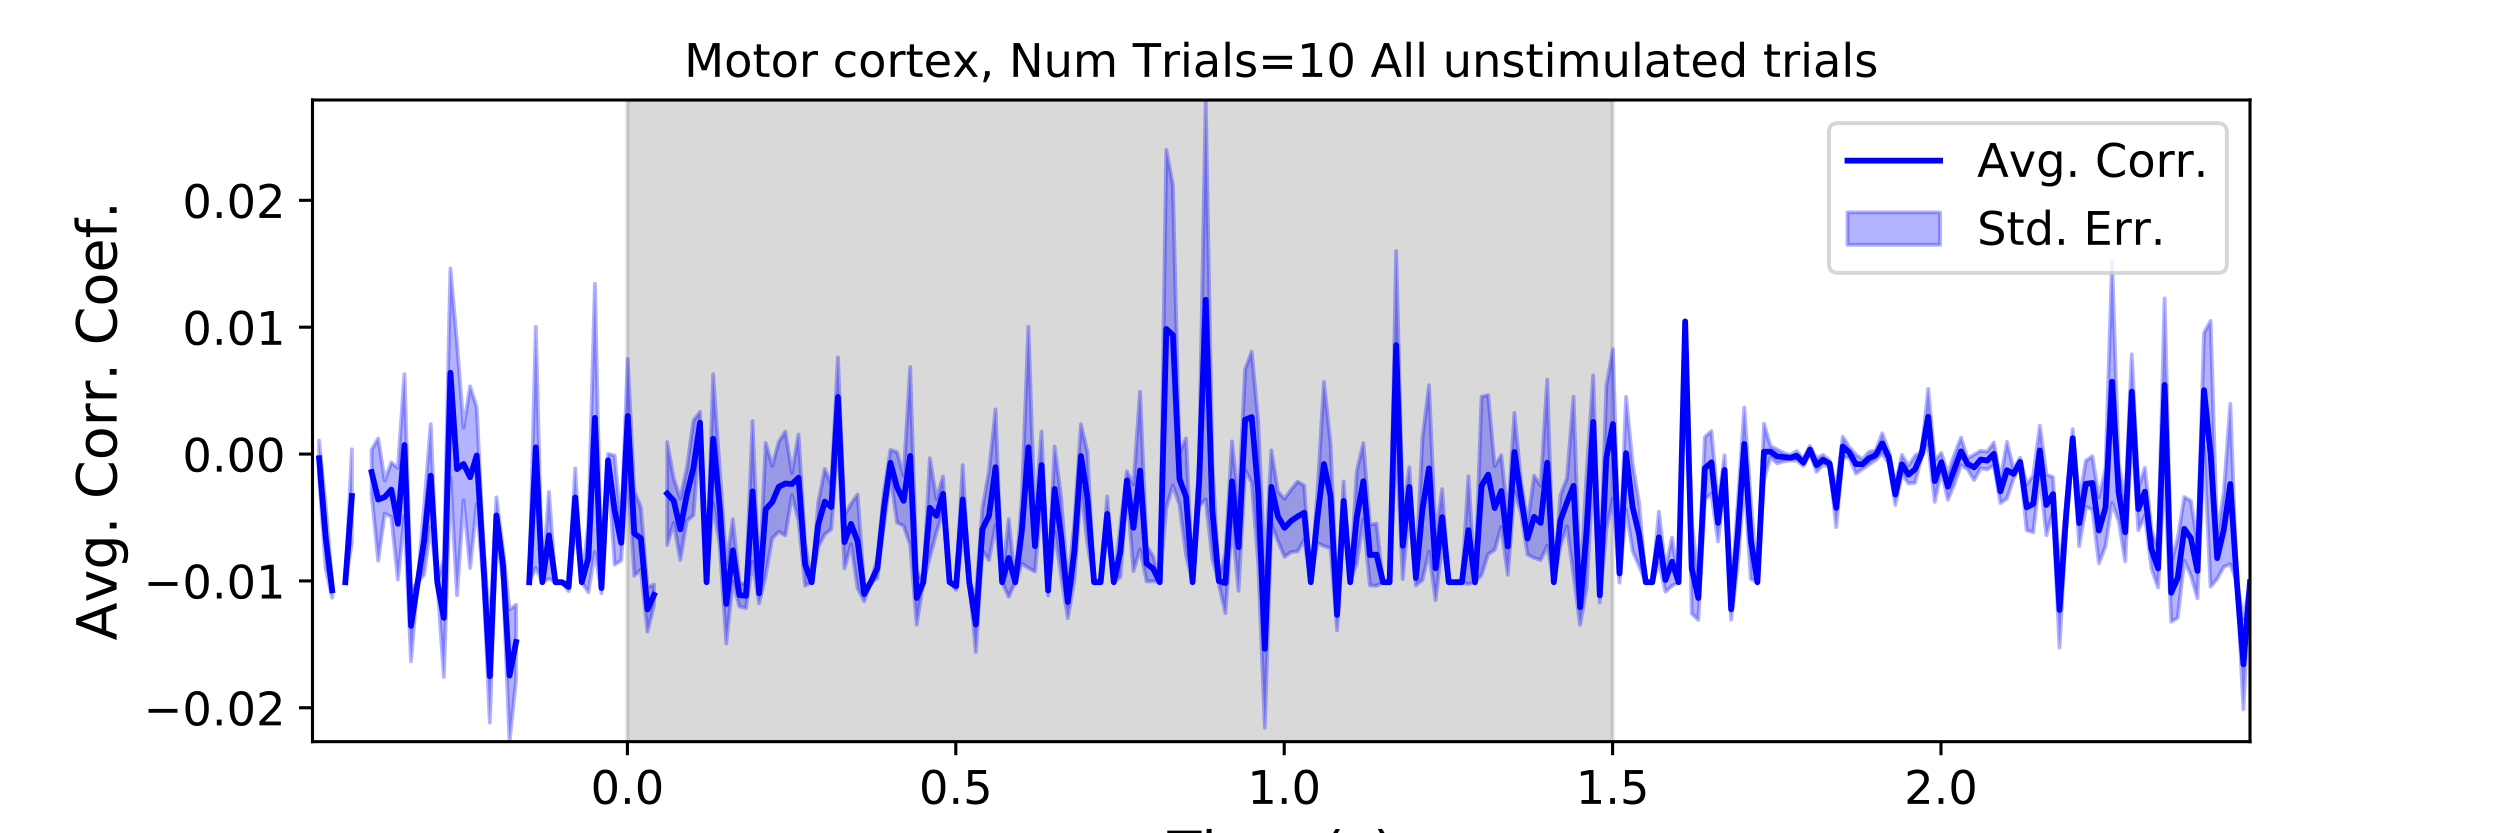 <?xml version="1.0" encoding="utf-8" standalone="no"?>
<!DOCTYPE svg PUBLIC "-//W3C//DTD SVG 1.1//EN"
  "http://www.w3.org/Graphics/SVG/1.1/DTD/svg11.dtd">
<!-- Created with matplotlib (https://matplotlib.org/) -->
<svg height="216pt" version="1.1" viewBox="0 0 648 216" width="648pt" xmlns="http://www.w3.org/2000/svg" xmlns:xlink="http://www.w3.org/1999/xlink">
 <defs>
  <style type="text/css">
*{stroke-linecap:butt;stroke-linejoin:round;}
  </style>
 </defs>
 <g id="figure_1">
  <g id="patch_1">
   <path d="M 0 216 
L 648 216 
L 648 0 
L 0 0 
z
" style="fill:#ffffff;"/>
  </g>
  <g id="axes_1">
   <g id="patch_2">
    <path d="M 81 192.24 
L 583.2 192.24 
L 583.2 25.92 
L 81 25.92 
z
" style="fill:#ffffff;"/>
   </g>
   <g id="PolyCollection_1">
    <defs>
     <path d="M 162.629 -23.76 
L 162.629 -190.08 
L 417.985 -190.08 
L 417.985 -23.76 
L 417.985 -23.76 
L 162.629 -23.76 
z
" id="m48bebcedbd" style="stroke:#808080;stroke-opacity:0.3;"/>
    </defs>
    <g clip-path="url(#pefe9c2c2a1)">
     <use style="fill:#808080;fill-opacity:0.3;stroke:#808080;stroke-opacity:0.3;" x="0" xlink:href="#m48bebcedbd" y="216"/>
    </g>
   </g>
   <g id="PolyCollection_2">
    <path clip-path="url(#pefe9c2c2a1)" d="M 82.702 114.191 
L 82.702 123.366 
L 84.405 147.416 
L 86.107 154.935 
L 86.107 151.039 
L 86.107 151.039 
L 84.405 131.044 
L 82.702 114.191 
z
" style="fill:#0000ff;fill-opacity:0.3;stroke:#0000ff;stroke-opacity:0.3;"/>
    <path clip-path="url(#pefe9c2c2a1)" d="M 89.512 150.904 
L 89.512 150.904 
L 91.214 140.657 
L 91.214 116.452 
L 91.214 116.452 
L 89.512 150.904 
z
" style="fill:#0000ff;fill-opacity:0.3;stroke:#0000ff;stroke-opacity:0.3;"/>
    <path clip-path="url(#pefe9c2c2a1)" d="M 96.321 116.567 
L 96.321 128.155 
L 98.024 145.327 
L 99.726 133.127 
L 101.428 133.981 
L 103.131 150.217 
L 104.833 133.771 
L 106.536 171.426 
L 108.238 150.904 
L 109.94 148.917 
L 111.643 136.663 
L 113.345 150.904 
L 115.047 175.469 
L 116.75 123.687 
L 118.452 154.284 
L 120.155 129.729 
L 121.857 147.259 
L 123.559 130.574 
L 125.262 150.607 
L 126.964 187.313 
L 128.666 138.323 
L 130.369 150.511 
L 132.071 192.24 
L 133.774 176.075 
L 133.774 156.747 
L 133.774 156.747 
L 132.071 157.996 
L 130.369 142.26 
L 128.666 128.9 
L 126.964 163.225 
L 125.262 140.221 
L 123.559 105.564 
L 121.857 100.127 
L 120.155 110.817 
L 118.452 88.903 
L 116.75 69.557 
L 115.047 144.84 
L 113.345 150.904 
L 111.643 109.933 
L 109.94 131.229 
L 108.238 150.904 
L 106.536 152.977 
L 104.833 96.945 
L 103.131 121.293 
L 101.428 119.837 
L 99.726 124.53 
L 98.024 113.627 
L 96.321 116.567 
z
" style="fill:#0000ff;fill-opacity:0.3;stroke:#0000ff;stroke-opacity:0.3;"/>
    <path clip-path="url(#pefe9c2c2a1)" d="M 137.178 150.904 
L 137.178 150.904 
L 138.881 147.213 
L 140.583 150.904 
L 142.285 150.003 
L 143.988 150.904 
L 145.69 150.904 
L 147.393 153.23 
L 149.095 136.508 
L 150.797 150.904 
L 152.5 153.506 
L 154.202 143.09 
L 155.904 153.777 
L 157.607 121.028 
L 159.309 146.354 
L 161.012 145.249 
L 162.714 122.618 
L 164.416 149.214 
L 166.119 147.661 
L 167.821 163.72 
L 169.523 156.895 
L 169.523 151.51 
L 169.523 151.51 
L 167.821 152.199 
L 166.119 131.423 
L 164.416 127.354 
L 162.714 93.033 
L 161.012 136.184 
L 159.309 118.061 
L 157.607 117.637 
L 155.904 151.035 
L 154.202 73.553 
L 152.5 135.926 
L 150.797 150.904 
L 149.095 121.382 
L 147.393 151.01 
L 145.69 150.904 
L 143.988 150.904 
L 142.285 127.507 
L 140.583 150.904 
L 138.881 84.671 
L 137.178 150.904 
z
" style="fill:#0000ff;fill-opacity:0.3;stroke:#0000ff;stroke-opacity:0.3;"/>
    <path clip-path="url(#pefe9c2c2a1)" d="M 172.928 114.583 
L 172.928 141.274 
L 174.631 135.557 
L 176.333 145.136 
L 178.035 135.036 
L 179.738 133.533 
L 181.44 112.375 
L 183.142 150.904 
L 184.845 130.449 
L 186.547 141.424 
L 188.249 166.819 
L 189.952 150.67 
L 191.654 157.217 
L 193.357 157.652 
L 195.059 145.644 
L 196.761 156.356 
L 198.464 149.244 
L 200.166 139.52 
L 201.868 137.843 
L 203.571 138.782 
L 205.273 128.339 
L 206.976 135.025 
L 208.678 151.832 
L 210.38 150.904 
L 212.083 141.704 
L 213.785 138.508 
L 215.487 137.135 
L 217.19 113.2 
L 218.892 147.353 
L 220.595 141.035 
L 222.297 152.506 
L 223.999 155.878 
L 225.702 150.904 
L 227.404 149.896 
L 229.106 136.24 
L 230.809 123.307 
L 232.511 135.442 
L 234.214 136.292 
L 235.916 141.222 
L 237.618 161.908 
L 239.321 150.904 
L 241.023 144.457 
L 242.725 138.051 
L 244.428 132.473 
L 246.13 150.904 
L 247.833 152.888 
L 249.535 138.346 
L 251.237 150.904 
L 252.94 169.01 
L 254.642 142.68 
L 256.344 145.184 
L 258.047 136.1 
L 259.749 150.904 
L 261.452 154.695 
L 263.154 150.904 
L 264.856 146.079 
L 266.559 147.213 
L 268.261 148.168 
L 269.963 129.267 
L 271.666 154.394 
L 273.368 137.746 
L 275.071 149.42 
L 276.773 160.225 
L 278.475 150.313 
L 280.178 126.415 
L 281.88 141.137 
L 283.582 150.904 
L 285.285 150.904 
L 286.987 137.691 
L 288.689 150.904 
L 290.392 149.588 
L 292.094 126.957 
L 293.797 148.042 
L 295.499 142.375 
L 297.201 150.714 
L 298.904 150.645 
L 300.606 150.904 
L 302.308 131.679 
L 304.011 125.76 
L 305.713 130.882 
L 307.416 143.793 
L 309.118 150.904 
L 310.82 131.101 
L 312.523 129.46 
L 314.225 144.768 
L 315.927 151.415 
L 317.63 158.962 
L 319.332 135.179 
L 321.035 153.16 
L 322.737 121.817 
L 324.439 125.08 
L 326.142 146.201 
L 327.844 188.62 
L 329.546 135.669 
L 331.249 140.292 
L 332.951 144.33 
L 334.654 143.094 
L 336.356 142.901 
L 338.058 139.908 
L 339.761 150.904 
L 341.463 140.709 
L 343.165 141.539 
L 344.868 142.065 
L 346.57 163.366 
L 348.273 134.902 
L 349.975 150.904 
L 351.677 145.967 
L 353.38 134.65 
L 355.082 151.705 
L 356.784 151.841 
L 358.487 150.904 
L 360.189 150.904 
L 361.892 113.826 
L 363.594 150.081 
L 365.296 131.377 
L 366.999 151.749 
L 368.701 150.348 
L 370.403 142.956 
L 372.106 155.54 
L 373.808 141.341 
L 375.511 150.904 
L 377.213 150.904 
L 378.915 150.904 
L 380.618 151.429 
L 382.32 150.904 
L 384.022 149.052 
L 385.725 143.645 
L 387.427 142.521 
L 389.129 136.566 
L 390.832 149.019 
L 392.534 127.332 
L 394.237 132.952 
L 395.939 143.733 
L 397.641 144.619 
L 399.344 145.155 
L 401.046 141.467 
L 402.748 150.904 
L 404.451 141.448 
L 406.153 136.477 
L 407.856 149.052 
L 409.558 161.975 
L 411.26 152.546 
L 412.963 121.411 
L 414.665 156.143 
L 416.367 137.281 
L 418.07 129.262 
L 419.772 151.024 
L 421.475 132.073 
L 423.177 142.816 
L 424.879 146.772 
L 426.582 150.904 
L 428.284 150.904 
L 429.986 145.958 
L 431.689 153.372 
L 433.391 151.866 
L 435.094 150.904 
L 436.796 83.308 
L 438.498 159.061 
L 440.201 160.704 
L 441.903 129.433 
L 443.605 127.974 
L 445.308 140.338 
L 447.01 125.57 
L 448.713 160.627 
L 450.415 146.853 
L 452.117 124.538 
L 453.82 150.095 
L 455.522 150.904 
L 457.224 124.332 
L 458.927 118.514 
L 460.629 120.094 
L 462.332 119.599 
L 464.034 119.345 
L 465.736 119.412 
L 467.439 120.797 
L 469.141 117.52 
L 470.843 122.304 
L 472.546 120.488 
L 474.248 121.001 
L 475.951 136.621 
L 477.653 118.313 
L 479.355 118.767 
L 481.058 122.748 
L 482.76 121.611 
L 484.462 120.426 
L 486.165 119.234 
L 487.867 117.556 
L 489.569 120.118 
L 491.272 130.862 
L 492.974 122.849 
L 494.677 125.313 
L 496.379 125.15 
L 498.081 118.398 
L 499.784 115.245 
L 501.486 130.084 
L 503.188 122.197 
L 504.891 129.558 
L 506.593 125.461 
L 508.296 120.533 
L 509.998 121.698 
L 511.7 124.455 
L 513.403 121.411 
L 515.105 121.683 
L 516.807 120.573 
L 518.51 130.402 
L 520.212 129.238 
L 521.915 124.051 
L 523.617 120.81 
L 525.319 137.466 
L 527.022 137.961 
L 528.724 123.182 
L 530.426 138.748 
L 532.129 132.531 
L 533.831 167.828 
L 535.534 136.779 
L 537.236 115.933 
L 538.938 141.586 
L 540.641 131.376 
L 542.343 132.102 
L 544.045 146.018 
L 545.748 141.577 
L 547.45 130.352 
L 549.153 135.038 
L 550.855 145.507 
L 552.557 111.172 
L 554.26 137.417 
L 555.962 133.648 
L 557.664 147.382 
L 559.367 152.272 
L 561.069 122.197 
L 562.772 161.158 
L 564.474 160.13 
L 566.176 145.325 
L 567.879 149.169 
L 569.581 155.048 
L 571.283 115.973 
L 572.986 152.081 
L 574.688 150.067 
L 576.391 146.934 
L 578.093 146.234 
L 579.795 150.904 
L 581.498 183.84 
L 583.2 150.904 
L 583.2 150.904 
L 583.2 150.904 
L 581.498 160.51 
L 579.795 150.904 
L 578.093 104.672 
L 576.391 127.761 
L 574.688 139.244 
L 572.986 83.184 
L 571.283 86.314 
L 569.581 140.883 
L 567.879 129.827 
L 566.176 128.825 
L 564.474 139.382 
L 562.772 146.116 
L 561.069 77.327 
L 559.367 142.396 
L 557.664 137.366 
L 555.962 121.263 
L 554.26 126.482 
L 552.557 91.843 
L 550.855 130.414 
L 549.153 120.044 
L 547.45 67.511 
L 545.748 121.502 
L 544.045 128.954 
L 542.343 118.268 
L 540.641 119.463 
L 538.938 129.644 
L 537.236 111.243 
L 535.534 130.529 
L 533.831 148.374 
L 532.129 123.649 
L 530.426 122.991 
L 528.724 110.32 
L 527.022 123.249 
L 525.319 125.524 
L 523.617 118.653 
L 521.915 121.599 
L 520.212 114.54 
L 518.51 124.297 
L 516.807 114.689 
L 515.105 117.048 
L 513.403 116.828 
L 511.7 117.82 
L 509.998 118.816 
L 508.296 113.426 
L 506.593 117.798 
L 504.891 122.712 
L 503.188 117.394 
L 501.486 119.297 
L 499.784 100.791 
L 498.081 116.99 
L 496.379 118.103 
L 494.677 120.776 
L 492.974 117.896 
L 491.272 125.493 
L 489.569 116.825 
L 487.867 112.308 
L 486.165 116.709 
L 484.462 117.109 
L 482.76 119.013 
L 481.058 117.825 
L 479.355 115.894 
L 477.653 113.161 
L 475.951 126.647 
L 474.248 119.348 
L 472.546 117.91 
L 470.843 118.814 
L 469.141 115.57 
L 467.439 119.034 
L 465.736 116.92 
L 464.034 117.946 
L 462.332 117.414 
L 460.629 116.498 
L 458.927 115.616 
L 457.224 109.829 
L 455.522 150.904 
L 453.82 129.898 
L 452.117 105.625 
L 450.415 130.467 
L 448.713 155.214 
L 447.01 118.017 
L 445.308 130.701 
L 443.605 111.714 
L 441.903 113.276 
L 440.201 149.292 
L 438.498 135.5 
L 436.796 83.308 
L 435.094 150.904 
L 433.391 139.347 
L 431.689 147.27 
L 429.986 132.612 
L 428.284 150.904 
L 426.582 150.904 
L 424.879 130.52 
L 423.177 120.15 
L 421.475 102.864 
L 419.772 146.241 
L 418.07 90.534 
L 416.367 100.062 
L 414.665 152.457 
L 412.963 97.284 
L 411.26 122.594 
L 409.558 152.804 
L 407.856 102.811 
L 406.153 123.963 
L 404.451 128.371 
L 402.748 150.904 
L 401.046 98.388 
L 399.344 125.875 
L 397.641 123.305 
L 395.939 135.449 
L 394.237 124.776 
L 392.534 106.993 
L 390.832 134.202 
L 389.129 117.974 
L 387.427 120.823 
L 385.725 102.403 
L 384.022 102.811 
L 382.32 150.904 
L 380.618 123.398 
L 378.915 150.904 
L 377.213 150.904 
L 375.511 150.904 
L 373.808 126.769 
L 372.106 139.03 
L 370.403 99.85 
L 368.701 113.595 
L 366.999 147.871 
L 365.296 121.097 
L 363.594 132.836 
L 361.892 65.061 
L 360.189 150.904 
L 358.487 150.904 
L 356.784 135.681 
L 355.082 136.014 
L 353.38 114.829 
L 351.677 122.129 
L 349.975 150.904 
L 348.273 124.802 
L 346.57 155.371 
L 344.868 114.964 
L 343.165 99.021 
L 341.463 127.853 
L 339.761 150.904 
L 338.058 125.87 
L 336.356 124.832 
L 334.654 126.922 
L 332.951 129.294 
L 331.249 127.407 
L 329.546 116.737 
L 327.844 147.726 
L 326.142 109.259 
L 324.439 91.131 
L 322.737 95.769 
L 321.035 130.5 
L 319.332 114.379 
L 317.63 143.312 
L 315.927 149.786 
L 314.225 119.598 
L 312.523 25.92 
L 310.82 118.501 
L 309.118 150.904 
L 307.416 113.651 
L 305.713 117.422 
L 304.011 47.937 
L 302.308 38.848 
L 300.606 150.904 
L 298.904 144.164 
L 297.201 141.447 
L 295.499 101.55 
L 293.797 125.535 
L 292.094 122.144 
L 290.392 136.341 
L 288.689 150.904 
L 286.987 128.722 
L 285.285 150.904 
L 283.582 150.904 
L 281.88 117.23 
L 280.178 109.966 
L 278.475 135.621 
L 276.773 151.846 
L 275.071 129.124 
L 273.368 115.713 
L 271.666 151.701 
L 269.963 111.848 
L 268.261 134.958 
L 266.559 84.671 
L 264.856 129.275 
L 263.154 150.904 
L 261.452 134.555 
L 259.749 150.904 
L 258.047 106.115 
L 256.344 122.136 
L 254.642 131.657 
L 252.94 154.703 
L 251.237 150.904 
L 249.535 120.554 
L 247.833 150.981 
L 246.13 150.904 
L 244.428 123.525 
L 242.725 129.374 
L 241.023 118.764 
L 239.321 150.904 
L 237.618 148.077 
L 235.916 95.147 
L 234.214 123.336 
L 232.511 117.188 
L 230.809 116.595 
L 229.106 127.481 
L 227.404 144.717 
L 225.702 150.904 
L 223.999 152.055 
L 222.297 128.174 
L 220.595 130.547 
L 218.892 133.645 
L 217.19 92.618 
L 215.487 125.743 
L 213.785 121.537 
L 212.083 130.251 
L 210.38 150.904 
L 208.678 140.798 
L 206.976 112.614 
L 205.273 122.564 
L 203.571 111.853 
L 201.868 114.491 
L 200.166 120.729 
L 198.464 114.804 
L 196.761 151.208 
L 195.059 109.113 
L 193.357 151.212 
L 191.654 151.256 
L 189.952 134.615 
L 188.249 146.257 
L 186.547 121.395 
L 184.845 96.998 
L 183.142 150.904 
L 181.44 106.731 
L 179.738 109.004 
L 178.035 121.321 
L 176.333 129.214 
L 174.631 124.012 
L 172.928 114.583 
z
" style="fill:#0000ff;fill-opacity:0.3;stroke:#0000ff;stroke-opacity:0.3;"/>
   </g>
   <g id="matplotlib.axis_1">
    <g id="xtick_1">
     <g id="line2d_1">
      <defs>
       <path d="M 0 0 
L 0 3.5 
" id="m36b9305eda" style="stroke:#000000;stroke-width:0.8;"/>
      </defs>
      <g>
       <use style="stroke:#000000;stroke-width:0.8;" x="162.629" xlink:href="#m36b9305eda" y="192.24"/>
      </g>
     </g>
     <g id="text_1">
      <!-- 0.0 -->
      <defs>
       <path d="M 31.781 66.406 
Q 24.172 66.406 20.328 58.906 
Q 16.5 51.422 16.5 36.375 
Q 16.5 21.391 20.328 13.891 
Q 24.172 6.391 31.781 6.391 
Q 39.453 6.391 43.281 13.891 
Q 47.125 21.391 47.125 36.375 
Q 47.125 51.422 43.281 58.906 
Q 39.453 66.406 31.781 66.406 
z
M 31.781 74.219 
Q 44.047 74.219 50.516 64.516 
Q 56.984 54.828 56.984 36.375 
Q 56.984 17.969 50.516 8.266 
Q 44.047 -1.422 31.781 -1.422 
Q 19.531 -1.422 13.062 8.266 
Q 6.594 17.969 6.594 36.375 
Q 6.594 54.828 13.062 64.516 
Q 19.531 74.219 31.781 74.219 
z
" id="DejaVuSans-48"/>
       <path d="M 10.688 12.406 
L 21 12.406 
L 21 0 
L 10.688 0 
z
" id="DejaVuSans-46"/>
      </defs>
      <g transform="translate(153.087 208.358)scale(0.12 -0.12)">
       <use xlink:href="#DejaVuSans-48"/>
       <use x="63.623" xlink:href="#DejaVuSans-46"/>
       <use x="95.41" xlink:href="#DejaVuSans-48"/>
      </g>
     </g>
    </g>
    <g id="xtick_2">
     <g id="line2d_2">
      <g>
       <use style="stroke:#000000;stroke-width:0.8;" x="247.747" xlink:href="#m36b9305eda" y="192.24"/>
      </g>
     </g>
     <g id="text_2">
      <!-- 0.5 -->
      <defs>
       <path d="M 10.797 72.906 
L 49.516 72.906 
L 49.516 64.594 
L 19.828 64.594 
L 19.828 46.734 
Q 21.969 47.469 24.109 47.828 
Q 26.266 48.188 28.422 48.188 
Q 40.625 48.188 47.75 41.5 
Q 54.891 34.812 54.891 23.391 
Q 54.891 11.625 47.562 5.094 
Q 40.234 -1.422 26.906 -1.422 
Q 22.312 -1.422 17.547 -0.641 
Q 12.797 0.141 7.719 1.703 
L 7.719 11.625 
Q 12.109 9.234 16.797 8.062 
Q 21.484 6.891 26.703 6.891 
Q 35.156 6.891 40.078 11.328 
Q 45.016 15.766 45.016 23.391 
Q 45.016 31 40.078 35.438 
Q 35.156 39.891 26.703 39.891 
Q 22.75 39.891 18.812 39.016 
Q 14.891 38.141 10.797 36.281 
z
" id="DejaVuSans-53"/>
      </defs>
      <g transform="translate(238.206 208.358)scale(0.12 -0.12)">
       <use xlink:href="#DejaVuSans-48"/>
       <use x="63.623" xlink:href="#DejaVuSans-46"/>
       <use x="95.41" xlink:href="#DejaVuSans-53"/>
      </g>
     </g>
    </g>
    <g id="xtick_3">
     <g id="line2d_3">
      <g>
       <use style="stroke:#000000;stroke-width:0.8;" x="332.866" xlink:href="#m36b9305eda" y="192.24"/>
      </g>
     </g>
     <g id="text_3">
      <!-- 1.0 -->
      <defs>
       <path d="M 12.406 8.297 
L 28.516 8.297 
L 28.516 63.922 
L 10.984 60.406 
L 10.984 69.391 
L 28.422 72.906 
L 38.281 72.906 
L 38.281 8.297 
L 54.391 8.297 
L 54.391 0 
L 12.406 0 
z
" id="DejaVuSans-49"/>
      </defs>
      <g transform="translate(323.324 208.358)scale(0.12 -0.12)">
       <use xlink:href="#DejaVuSans-49"/>
       <use x="63.623" xlink:href="#DejaVuSans-46"/>
       <use x="95.41" xlink:href="#DejaVuSans-48"/>
      </g>
     </g>
    </g>
    <g id="xtick_4">
     <g id="line2d_4">
      <g>
       <use style="stroke:#000000;stroke-width:0.8;" x="417.985" xlink:href="#m36b9305eda" y="192.24"/>
      </g>
     </g>
     <g id="text_4">
      <!-- 1.5 -->
      <g transform="translate(408.443 208.358)scale(0.12 -0.12)">
       <use xlink:href="#DejaVuSans-49"/>
       <use x="63.623" xlink:href="#DejaVuSans-46"/>
       <use x="95.41" xlink:href="#DejaVuSans-53"/>
      </g>
     </g>
    </g>
    <g id="xtick_5">
     <g id="line2d_5">
      <g>
       <use style="stroke:#000000;stroke-width:0.8;" x="503.103" xlink:href="#m36b9305eda" y="192.24"/>
      </g>
     </g>
     <g id="text_5">
      <!-- 2.0 -->
      <defs>
       <path d="M 19.188 8.297 
L 53.609 8.297 
L 53.609 0 
L 7.328 0 
L 7.328 8.297 
Q 12.938 14.109 22.625 23.891 
Q 32.328 33.688 34.812 36.531 
Q 39.547 41.844 41.422 45.531 
Q 43.312 49.219 43.312 52.781 
Q 43.312 58.594 39.234 62.25 
Q 35.156 65.922 28.609 65.922 
Q 23.969 65.922 18.812 64.312 
Q 13.672 62.703 7.812 59.422 
L 7.812 69.391 
Q 13.766 71.781 18.938 73 
Q 24.125 74.219 28.422 74.219 
Q 39.75 74.219 46.484 68.547 
Q 53.219 62.891 53.219 53.422 
Q 53.219 48.922 51.531 44.891 
Q 49.859 40.875 45.406 35.406 
Q 44.188 33.984 37.641 27.219 
Q 31.109 20.453 19.188 8.297 
z
" id="DejaVuSans-50"/>
      </defs>
      <g transform="translate(493.561 208.358)scale(0.12 -0.12)">
       <use xlink:href="#DejaVuSans-50"/>
       <use x="63.623" xlink:href="#DejaVuSans-46"/>
       <use x="95.41" xlink:href="#DejaVuSans-48"/>
      </g>
     </g>
    </g>
    <g id="text_6">
     <!-- Time (s) -->
     <defs>
      <path d="M -0.297 72.906 
L 61.375 72.906 
L 61.375 64.594 
L 35.5 64.594 
L 35.5 0 
L 25.594 0 
L 25.594 64.594 
L -0.297 64.594 
z
" id="DejaVuSans-84"/>
      <path d="M 9.422 54.688 
L 18.406 54.688 
L 18.406 0 
L 9.422 0 
z
M 9.422 75.984 
L 18.406 75.984 
L 18.406 64.594 
L 9.422 64.594 
z
" id="DejaVuSans-105"/>
      <path d="M 52 44.188 
Q 55.375 50.25 60.062 53.125 
Q 64.75 56 71.094 56 
Q 79.641 56 84.281 50.016 
Q 88.922 44.047 88.922 33.016 
L 88.922 0 
L 79.891 0 
L 79.891 32.719 
Q 79.891 40.578 77.094 44.375 
Q 74.312 48.188 68.609 48.188 
Q 61.625 48.188 57.562 43.547 
Q 53.516 38.922 53.516 30.906 
L 53.516 0 
L 44.484 0 
L 44.484 32.719 
Q 44.484 40.625 41.703 44.406 
Q 38.922 48.188 33.109 48.188 
Q 26.219 48.188 22.156 43.531 
Q 18.109 38.875 18.109 30.906 
L 18.109 0 
L 9.078 0 
L 9.078 54.688 
L 18.109 54.688 
L 18.109 46.188 
Q 21.188 51.219 25.484 53.609 
Q 29.781 56 35.688 56 
Q 41.656 56 45.828 52.969 
Q 50 49.953 52 44.188 
z
" id="DejaVuSans-109"/>
      <path d="M 56.203 29.594 
L 56.203 25.203 
L 14.891 25.203 
Q 15.484 15.922 20.484 11.062 
Q 25.484 6.203 34.422 6.203 
Q 39.594 6.203 44.453 7.469 
Q 49.312 8.734 54.109 11.281 
L 54.109 2.781 
Q 49.266 0.734 44.188 -0.344 
Q 39.109 -1.422 33.891 -1.422 
Q 20.797 -1.422 13.156 6.188 
Q 5.516 13.812 5.516 26.812 
Q 5.516 40.234 12.766 48.109 
Q 20.016 56 32.328 56 
Q 43.359 56 49.781 48.891 
Q 56.203 41.797 56.203 29.594 
z
M 47.219 32.234 
Q 47.125 39.594 43.094 43.984 
Q 39.062 48.391 32.422 48.391 
Q 24.906 48.391 20.391 44.141 
Q 15.875 39.891 15.188 32.172 
z
" id="DejaVuSans-101"/>
      <path id="DejaVuSans-32"/>
      <path d="M 31 75.875 
Q 24.469 64.656 21.281 53.656 
Q 18.109 42.672 18.109 31.391 
Q 18.109 20.125 21.312 9.062 
Q 24.516 -2 31 -13.188 
L 23.188 -13.188 
Q 15.875 -1.703 12.234 9.375 
Q 8.594 20.453 8.594 31.391 
Q 8.594 42.281 12.203 53.312 
Q 15.828 64.359 23.188 75.875 
z
" id="DejaVuSans-40"/>
      <path d="M 44.281 53.078 
L 44.281 44.578 
Q 40.484 46.531 36.375 47.5 
Q 32.281 48.484 27.875 48.484 
Q 21.188 48.484 17.844 46.438 
Q 14.5 44.391 14.5 40.281 
Q 14.5 37.156 16.891 35.375 
Q 19.281 33.594 26.516 31.984 
L 29.594 31.297 
Q 39.156 29.25 43.188 25.516 
Q 47.219 21.781 47.219 15.094 
Q 47.219 7.469 41.188 3.016 
Q 35.156 -1.422 24.609 -1.422 
Q 20.219 -1.422 15.453 -0.562 
Q 10.688 0.297 5.422 2 
L 5.422 11.281 
Q 10.406 8.688 15.234 7.391 
Q 20.062 6.109 24.812 6.109 
Q 31.156 6.109 34.562 8.281 
Q 37.984 10.453 37.984 14.406 
Q 37.984 18.062 35.516 20.016 
Q 33.062 21.969 24.703 23.781 
L 21.578 24.516 
Q 13.234 26.266 9.516 29.906 
Q 5.812 33.547 5.812 39.891 
Q 5.812 47.609 11.281 51.797 
Q 16.75 56 26.812 56 
Q 31.781 56 36.172 55.266 
Q 40.578 54.547 44.281 53.078 
z
" id="DejaVuSans-115"/>
      <path d="M 8.016 75.875 
L 15.828 75.875 
Q 23.141 64.359 26.781 53.312 
Q 30.422 42.281 30.422 31.391 
Q 30.422 20.453 26.781 9.375 
Q 23.141 -1.703 15.828 -13.188 
L 8.016 -13.188 
Q 14.5 -2 17.703 9.062 
Q 20.906 20.125 20.906 31.391 
Q 20.906 42.672 17.703 53.656 
Q 14.5 64.656 8.016 75.875 
z
" id="DejaVuSans-41"/>
     </defs>
     <g transform="translate(302.605 225.796)scale(0.144 -0.144)">
      <use xlink:href="#DejaVuSans-84"/>
      <use x="61.037" xlink:href="#DejaVuSans-105"/>
      <use x="88.82" xlink:href="#DejaVuSans-109"/>
      <use x="186.232" xlink:href="#DejaVuSans-101"/>
      <use x="247.756" xlink:href="#DejaVuSans-32"/>
      <use x="279.543" xlink:href="#DejaVuSans-40"/>
      <use x="318.557" xlink:href="#DejaVuSans-115"/>
      <use x="370.656" xlink:href="#DejaVuSans-41"/>
     </g>
    </g>
   </g>
   <g id="matplotlib.axis_2">
    <g id="ytick_1">
     <g id="line2d_6">
      <defs>
       <path d="M 0 0 
L -3.5 0 
" id="m2d998ac72d" style="stroke:#000000;stroke-width:0.8;"/>
      </defs>
      <g>
       <use style="stroke:#000000;stroke-width:0.8;" x="81" xlink:href="#m2d998ac72d" y="183.454"/>
      </g>
     </g>
     <g id="text_7">
      <!-- −0.02 -->
      <defs>
       <path d="M 10.594 35.5 
L 73.188 35.5 
L 73.188 27.203 
L 10.594 27.203 
z
" id="DejaVuSans-8722"/>
      </defs>
      <g transform="translate(37.226 188.013)scale(0.12 -0.12)">
       <use xlink:href="#DejaVuSans-8722"/>
       <use x="83.789" xlink:href="#DejaVuSans-48"/>
       <use x="147.412" xlink:href="#DejaVuSans-46"/>
       <use x="179.199" xlink:href="#DejaVuSans-48"/>
       <use x="242.822" xlink:href="#DejaVuSans-50"/>
      </g>
     </g>
    </g>
    <g id="ytick_2">
     <g id="line2d_7">
      <g>
       <use style="stroke:#000000;stroke-width:0.8;" x="81" xlink:href="#m2d998ac72d" y="150.572"/>
      </g>
     </g>
     <g id="text_8">
      <!-- −0.01 -->
      <g transform="translate(37.226 155.131)scale(0.12 -0.12)">
       <use xlink:href="#DejaVuSans-8722"/>
       <use x="83.789" xlink:href="#DejaVuSans-48"/>
       <use x="147.412" xlink:href="#DejaVuSans-46"/>
       <use x="179.199" xlink:href="#DejaVuSans-48"/>
       <use x="242.822" xlink:href="#DejaVuSans-49"/>
      </g>
     </g>
    </g>
    <g id="ytick_3">
     <g id="line2d_8">
      <g>
       <use style="stroke:#000000;stroke-width:0.8;" x="81" xlink:href="#m2d998ac72d" y="117.69"/>
      </g>
     </g>
     <g id="text_9">
      <!-- 0.00 -->
      <g transform="translate(47.281 122.249)scale(0.12 -0.12)">
       <use xlink:href="#DejaVuSans-48"/>
       <use x="63.623" xlink:href="#DejaVuSans-46"/>
       <use x="95.41" xlink:href="#DejaVuSans-48"/>
       <use x="159.033" xlink:href="#DejaVuSans-48"/>
      </g>
     </g>
    </g>
    <g id="ytick_4">
     <g id="line2d_9">
      <g>
       <use style="stroke:#000000;stroke-width:0.8;" x="81" xlink:href="#m2d998ac72d" y="84.808"/>
      </g>
     </g>
     <g id="text_10">
      <!-- 0.01 -->
      <g transform="translate(47.281 89.367)scale(0.12 -0.12)">
       <use xlink:href="#DejaVuSans-48"/>
       <use x="63.623" xlink:href="#DejaVuSans-46"/>
       <use x="95.41" xlink:href="#DejaVuSans-48"/>
       <use x="159.033" xlink:href="#DejaVuSans-49"/>
      </g>
     </g>
    </g>
    <g id="ytick_5">
     <g id="line2d_10">
      <g>
       <use style="stroke:#000000;stroke-width:0.8;" x="81" xlink:href="#m2d998ac72d" y="51.926"/>
      </g>
     </g>
     <g id="text_11">
      <!-- 0.02 -->
      <g transform="translate(47.281 56.485)scale(0.12 -0.12)">
       <use xlink:href="#DejaVuSans-48"/>
       <use x="63.623" xlink:href="#DejaVuSans-46"/>
       <use x="95.41" xlink:href="#DejaVuSans-48"/>
       <use x="159.033" xlink:href="#DejaVuSans-50"/>
      </g>
     </g>
    </g>
    <g id="text_12">
     <!-- Avg. Corr. Coef. -->
     <defs>
      <path d="M 34.188 63.188 
L 20.797 26.906 
L 47.609 26.906 
z
M 28.609 72.906 
L 39.797 72.906 
L 67.578 0 
L 57.328 0 
L 50.688 18.703 
L 17.828 18.703 
L 11.188 0 
L 0.781 0 
z
" id="DejaVuSans-65"/>
      <path d="M 2.984 54.688 
L 12.5 54.688 
L 29.594 8.797 
L 46.688 54.688 
L 56.203 54.688 
L 35.688 0 
L 23.484 0 
z
" id="DejaVuSans-118"/>
      <path d="M 45.406 27.984 
Q 45.406 37.75 41.375 43.109 
Q 37.359 48.484 30.078 48.484 
Q 22.859 48.484 18.828 43.109 
Q 14.797 37.75 14.797 27.984 
Q 14.797 18.266 18.828 12.891 
Q 22.859 7.516 30.078 7.516 
Q 37.359 7.516 41.375 12.891 
Q 45.406 18.266 45.406 27.984 
z
M 54.391 6.781 
Q 54.391 -7.172 48.188 -13.984 
Q 42 -20.797 29.203 -20.797 
Q 24.469 -20.797 20.266 -20.094 
Q 16.062 -19.391 12.109 -17.922 
L 12.109 -9.188 
Q 16.062 -11.328 19.922 -12.344 
Q 23.781 -13.375 27.781 -13.375 
Q 36.625 -13.375 41.016 -8.766 
Q 45.406 -4.156 45.406 5.172 
L 45.406 9.625 
Q 42.625 4.781 38.281 2.391 
Q 33.938 0 27.875 0 
Q 17.828 0 11.672 7.656 
Q 5.516 15.328 5.516 27.984 
Q 5.516 40.672 11.672 48.328 
Q 17.828 56 27.875 56 
Q 33.938 56 38.281 53.609 
Q 42.625 51.219 45.406 46.391 
L 45.406 54.688 
L 54.391 54.688 
z
" id="DejaVuSans-103"/>
      <path d="M 64.406 67.281 
L 64.406 56.891 
Q 59.422 61.531 53.781 63.812 
Q 48.141 66.109 41.797 66.109 
Q 29.297 66.109 22.656 58.469 
Q 16.016 50.828 16.016 36.375 
Q 16.016 21.969 22.656 14.328 
Q 29.297 6.688 41.797 6.688 
Q 48.141 6.688 53.781 8.984 
Q 59.422 11.281 64.406 15.922 
L 64.406 5.609 
Q 59.234 2.094 53.438 0.328 
Q 47.656 -1.422 41.219 -1.422 
Q 24.656 -1.422 15.125 8.703 
Q 5.609 18.844 5.609 36.375 
Q 5.609 53.953 15.125 64.078 
Q 24.656 74.219 41.219 74.219 
Q 47.75 74.219 53.531 72.484 
Q 59.328 70.75 64.406 67.281 
z
" id="DejaVuSans-67"/>
      <path d="M 30.609 48.391 
Q 23.391 48.391 19.188 42.75 
Q 14.984 37.109 14.984 27.297 
Q 14.984 17.484 19.156 11.844 
Q 23.344 6.203 30.609 6.203 
Q 37.797 6.203 41.984 11.859 
Q 46.188 17.531 46.188 27.297 
Q 46.188 37.016 41.984 42.703 
Q 37.797 48.391 30.609 48.391 
z
M 30.609 56 
Q 42.328 56 49.016 48.375 
Q 55.719 40.766 55.719 27.297 
Q 55.719 13.875 49.016 6.219 
Q 42.328 -1.422 30.609 -1.422 
Q 18.844 -1.422 12.172 6.219 
Q 5.516 13.875 5.516 27.297 
Q 5.516 40.766 12.172 48.375 
Q 18.844 56 30.609 56 
z
" id="DejaVuSans-111"/>
      <path d="M 41.109 46.297 
Q 39.594 47.172 37.812 47.578 
Q 36.031 48 33.891 48 
Q 26.266 48 22.188 43.047 
Q 18.109 38.094 18.109 28.812 
L 18.109 0 
L 9.078 0 
L 9.078 54.688 
L 18.109 54.688 
L 18.109 46.188 
Q 20.953 51.172 25.484 53.578 
Q 30.031 56 36.531 56 
Q 37.453 56 38.578 55.875 
Q 39.703 55.766 41.062 55.516 
z
" id="DejaVuSans-114"/>
      <path d="M 37.109 75.984 
L 37.109 68.5 
L 28.516 68.5 
Q 23.688 68.5 21.797 66.547 
Q 19.922 64.594 19.922 59.516 
L 19.922 54.688 
L 34.719 54.688 
L 34.719 47.703 
L 19.922 47.703 
L 19.922 0 
L 10.891 0 
L 10.891 47.703 
L 2.297 47.703 
L 2.297 54.688 
L 10.891 54.688 
L 10.891 58.5 
Q 10.891 67.625 15.141 71.797 
Q 19.391 75.984 28.609 75.984 
z
" id="DejaVuSans-102"/>
     </defs>
     <g transform="translate(30.231 166.005)rotate(-90)scale(0.144 -0.144)">
      <use xlink:href="#DejaVuSans-65"/>
      <use x="68.33" xlink:href="#DejaVuSans-118"/>
      <use x="127.51" xlink:href="#DejaVuSans-103"/>
      <use x="190.986" xlink:href="#DejaVuSans-46"/>
      <use x="222.773" xlink:href="#DejaVuSans-32"/>
      <use x="254.561" xlink:href="#DejaVuSans-67"/>
      <use x="324.385" xlink:href="#DejaVuSans-111"/>
      <use x="385.566" xlink:href="#DejaVuSans-114"/>
      <use x="426.664" xlink:href="#DejaVuSans-114"/>
      <use x="467.637" xlink:href="#DejaVuSans-46"/>
      <use x="499.424" xlink:href="#DejaVuSans-32"/>
      <use x="531.211" xlink:href="#DejaVuSans-67"/>
      <use x="601.035" xlink:href="#DejaVuSans-111"/>
      <use x="662.217" xlink:href="#DejaVuSans-101"/>
      <use x="723.74" xlink:href="#DejaVuSans-102"/>
      <use x="758.836" xlink:href="#DejaVuSans-46"/>
     </g>
    </g>
   </g>
   <g id="line2d_11">
    <path clip-path="url(#pefe9c2c2a1)" d="M 82.702 118.778 
L 84.405 139.23 
L 86.107 152.987 
M 89.512 150.904 
L 91.214 128.554 
M 96.321 122.361 
L 98.024 129.477 
L 99.726 128.829 
L 101.428 126.909 
L 103.131 135.755 
L 104.833 115.358 
L 106.536 162.202 
L 109.94 140.073 
L 111.643 123.298 
L 113.345 150.904 
L 115.047 160.154 
L 116.75 96.622 
L 118.452 121.593 
L 120.155 120.273 
L 121.857 123.693 
L 123.559 118.069 
L 125.262 145.414 
L 126.964 175.269 
L 128.666 133.612 
L 130.369 146.385 
L 132.071 175.118 
L 133.774 166.411 
M 137.178 150.904 
L 138.881 115.942 
L 140.583 150.904 
L 142.285 138.755 
L 143.988 150.904 
L 145.69 150.904 
L 147.393 152.12 
L 149.095 128.945 
L 150.797 150.904 
L 152.5 144.716 
L 154.202 108.322 
L 155.904 152.406 
L 157.607 119.332 
L 159.309 132.208 
L 161.012 140.716 
L 162.714 107.825 
L 164.416 138.284 
L 166.119 139.542 
L 167.821 157.959 
L 169.523 154.202 
M 172.928 127.928 
L 174.631 129.785 
L 176.333 137.175 
L 178.035 128.178 
L 179.738 121.269 
L 181.44 109.553 
L 183.142 150.904 
L 184.845 113.723 
L 186.547 131.409 
L 188.249 156.538 
L 189.952 142.643 
L 191.654 154.237 
L 193.357 154.432 
L 195.059 127.378 
L 196.761 153.782 
L 198.464 132.024 
L 200.166 130.125 
L 201.868 126.167 
L 203.571 125.317 
L 205.273 125.452 
L 206.976 123.819 
L 208.678 146.315 
L 210.38 150.904 
L 212.083 135.977 
L 213.785 130.022 
L 215.487 131.439 
L 217.19 102.909 
L 218.892 140.499 
L 220.595 135.791 
L 222.297 140.34 
L 223.999 153.966 
L 225.702 150.904 
L 227.404 147.306 
L 229.106 131.861 
L 230.809 119.951 
L 232.511 126.315 
L 234.214 129.814 
L 235.916 118.184 
L 237.618 154.993 
L 239.321 150.904 
L 241.023 131.611 
L 242.725 133.712 
L 244.428 127.999 
L 246.13 150.904 
L 247.833 151.934 
L 249.535 129.45 
L 251.237 150.904 
L 252.94 161.857 
L 254.642 137.168 
L 256.344 133.66 
L 258.047 121.107 
L 259.749 150.904 
L 261.452 144.625 
L 263.154 150.904 
L 264.856 137.677 
L 266.559 115.942 
L 268.261 141.563 
L 269.963 120.558 
L 271.666 153.048 
L 273.368 126.729 
L 275.071 139.272 
L 276.773 156.036 
L 278.475 142.967 
L 280.178 118.191 
L 281.88 129.183 
L 283.582 150.904 
L 285.285 150.904 
L 286.987 133.206 
L 288.689 150.904 
L 290.392 142.964 
L 292.094 124.551 
L 293.797 136.788 
L 295.499 121.963 
L 297.201 146.08 
L 298.904 147.404 
L 300.606 150.904 
L 302.308 85.263 
L 304.011 86.848 
L 305.713 124.152 
L 307.416 128.722 
L 309.118 150.904 
L 310.82 124.801 
L 312.523 77.69 
L 314.225 132.183 
L 315.927 150.6 
L 317.63 151.137 
L 319.332 124.779 
L 321.035 141.83 
L 322.737 108.793 
L 324.439 108.106 
L 326.142 127.73 
L 327.844 168.173 
L 329.546 126.203 
L 331.249 133.85 
L 332.951 136.812 
L 334.654 135.008 
L 336.356 133.867 
L 338.058 132.889 
L 339.761 150.904 
L 341.463 134.281 
L 343.165 120.28 
L 344.868 128.514 
L 346.57 159.369 
L 348.273 129.852 
L 349.975 150.904 
L 351.677 134.048 
L 353.38 124.739 
L 355.082 143.859 
L 356.784 143.761 
L 358.487 150.904 
L 360.189 150.904 
L 361.892 89.443 
L 363.594 141.459 
L 365.296 126.237 
L 366.999 149.81 
L 368.701 131.971 
L 370.403 121.403 
L 372.106 147.285 
L 373.808 134.055 
L 375.511 150.904 
L 378.915 150.904 
L 380.618 137.414 
L 382.32 150.904 
L 384.022 125.931 
L 385.725 123.024 
L 387.427 131.672 
L 389.129 127.27 
L 390.832 141.61 
L 392.534 117.163 
L 394.237 128.864 
L 395.939 139.591 
L 397.641 133.962 
L 399.344 135.515 
L 401.046 119.928 
L 402.748 150.904 
L 404.451 134.909 
L 406.153 130.22 
L 407.856 125.931 
L 409.558 157.389 
L 411.26 137.57 
L 412.963 109.348 
L 414.665 154.3 
L 416.367 118.672 
L 418.07 109.898 
L 419.772 148.633 
L 421.475 117.469 
L 423.177 131.483 
L 424.879 138.646 
L 426.582 150.904 
L 428.284 150.904 
L 429.986 139.285 
L 431.689 150.321 
L 433.391 145.606 
L 435.094 150.904 
L 436.796 83.308 
L 438.498 147.28 
L 440.201 154.998 
L 441.903 121.355 
L 443.605 119.844 
L 445.308 135.52 
L 447.01 121.793 
L 448.713 157.92 
L 450.415 138.66 
L 452.117 115.082 
L 453.82 139.997 
L 455.522 150.904 
L 457.224 117.081 
L 458.927 117.065 
L 460.629 118.296 
L 464.034 118.646 
L 465.736 118.166 
L 467.439 119.916 
L 469.141 116.545 
L 470.843 120.559 
L 472.546 119.199 
L 474.248 120.175 
L 475.951 131.634 
L 477.653 115.737 
L 479.355 117.33 
L 481.058 120.287 
L 482.76 120.312 
L 484.462 118.767 
L 486.165 117.971 
L 487.867 114.932 
L 489.569 118.471 
L 491.272 128.177 
L 492.974 120.372 
L 494.677 123.045 
L 496.379 121.626 
L 498.081 117.694 
L 499.784 108.018 
L 501.486 124.69 
L 503.188 119.796 
L 504.891 126.135 
L 508.296 116.98 
L 509.998 120.257 
L 511.7 121.138 
L 513.403 119.119 
L 515.105 119.365 
L 516.807 117.631 
L 518.51 127.35 
L 520.212 121.889 
L 521.915 122.825 
L 523.617 119.732 
L 525.319 131.495 
L 527.022 130.605 
L 528.724 116.751 
L 530.426 130.869 
L 532.129 128.09 
L 533.831 158.101 
L 535.534 133.654 
L 537.236 113.588 
L 538.938 135.615 
L 540.641 125.42 
L 542.343 125.185 
L 544.045 137.486 
L 545.748 131.54 
L 547.45 98.931 
L 549.153 127.541 
L 550.855 137.961 
L 552.557 101.507 
L 554.26 131.95 
L 555.962 127.455 
L 557.664 142.374 
L 559.367 147.334 
L 561.069 99.762 
L 562.772 153.637 
L 564.474 149.756 
L 566.176 137.075 
L 567.879 139.498 
L 569.581 147.965 
L 571.283 101.144 
L 572.986 117.633 
L 574.688 144.656 
L 576.391 137.348 
L 578.093 125.453 
L 579.795 150.904 
L 581.498 172.175 
L 583.2 150.904 
L 583.2 150.904 
" style="fill:none;stroke:#0000ff;stroke-linecap:square;stroke-width:1.5;"/>
   </g>
   <g id="patch_3">
    <path d="M 81 192.24 
L 81 25.92 
" style="fill:none;stroke:#000000;stroke-linecap:square;stroke-linejoin:miter;stroke-width:0.8;"/>
   </g>
   <g id="patch_4">
    <path d="M 583.2 192.24 
L 583.2 25.92 
" style="fill:none;stroke:#000000;stroke-linecap:square;stroke-linejoin:miter;stroke-width:0.8;"/>
   </g>
   <g id="patch_5">
    <path d="M 81 192.24 
L 583.2 192.24 
" style="fill:none;stroke:#000000;stroke-linecap:square;stroke-linejoin:miter;stroke-width:0.8;"/>
   </g>
   <g id="patch_6">
    <path d="M 81 25.92 
L 583.2 25.92 
" style="fill:none;stroke:#000000;stroke-linecap:square;stroke-linejoin:miter;stroke-width:0.8;"/>
   </g>
   <g id="text_13">
    <!-- Motor cortex, Num Trials=10 All unstimulated trials -->
    <defs>
     <path d="M 9.812 72.906 
L 24.516 72.906 
L 43.109 23.297 
L 61.812 72.906 
L 76.516 72.906 
L 76.516 0 
L 66.891 0 
L 66.891 64.016 
L 48.094 14.016 
L 38.188 14.016 
L 19.391 64.016 
L 19.391 0 
L 9.812 0 
z
" id="DejaVuSans-77"/>
     <path d="M 18.312 70.219 
L 18.312 54.688 
L 36.812 54.688 
L 36.812 47.703 
L 18.312 47.703 
L 18.312 18.016 
Q 18.312 11.328 20.141 9.422 
Q 21.969 7.516 27.594 7.516 
L 36.812 7.516 
L 36.812 0 
L 27.594 0 
Q 17.188 0 13.234 3.875 
Q 9.281 7.766 9.281 18.016 
L 9.281 47.703 
L 2.688 47.703 
L 2.688 54.688 
L 9.281 54.688 
L 9.281 70.219 
z
" id="DejaVuSans-116"/>
     <path d="M 48.781 52.594 
L 48.781 44.188 
Q 44.969 46.297 41.141 47.344 
Q 37.312 48.391 33.406 48.391 
Q 24.656 48.391 19.812 42.844 
Q 14.984 37.312 14.984 27.297 
Q 14.984 17.281 19.812 11.734 
Q 24.656 6.203 33.406 6.203 
Q 37.312 6.203 41.141 7.25 
Q 44.969 8.297 48.781 10.406 
L 48.781 2.094 
Q 45.016 0.344 40.984 -0.531 
Q 36.969 -1.422 32.422 -1.422 
Q 20.062 -1.422 12.781 6.344 
Q 5.516 14.109 5.516 27.297 
Q 5.516 40.672 12.859 48.328 
Q 20.219 56 33.016 56 
Q 37.156 56 41.109 55.141 
Q 45.062 54.297 48.781 52.594 
z
" id="DejaVuSans-99"/>
     <path d="M 54.891 54.688 
L 35.109 28.078 
L 55.906 0 
L 45.312 0 
L 29.391 21.484 
L 13.484 0 
L 2.875 0 
L 24.125 28.609 
L 4.688 54.688 
L 15.281 54.688 
L 29.781 35.203 
L 44.281 54.688 
z
" id="DejaVuSans-120"/>
     <path d="M 11.719 12.406 
L 22.016 12.406 
L 22.016 4 
L 14.016 -11.625 
L 7.719 -11.625 
L 11.719 4 
z
" id="DejaVuSans-44"/>
     <path d="M 9.812 72.906 
L 23.094 72.906 
L 55.422 11.922 
L 55.422 72.906 
L 64.984 72.906 
L 64.984 0 
L 51.703 0 
L 19.391 60.984 
L 19.391 0 
L 9.812 0 
z
" id="DejaVuSans-78"/>
     <path d="M 8.5 21.578 
L 8.5 54.688 
L 17.484 54.688 
L 17.484 21.922 
Q 17.484 14.156 20.5 10.266 
Q 23.531 6.391 29.594 6.391 
Q 36.859 6.391 41.078 11.031 
Q 45.312 15.672 45.312 23.688 
L 45.312 54.688 
L 54.297 54.688 
L 54.297 0 
L 45.312 0 
L 45.312 8.406 
Q 42.047 3.422 37.719 1 
Q 33.406 -1.422 27.688 -1.422 
Q 18.266 -1.422 13.375 4.438 
Q 8.5 10.297 8.5 21.578 
z
M 31.109 56 
z
" id="DejaVuSans-117"/>
     <path d="M 34.281 27.484 
Q 23.391 27.484 19.188 25 
Q 14.984 22.516 14.984 16.5 
Q 14.984 11.719 18.141 8.906 
Q 21.297 6.109 26.703 6.109 
Q 34.188 6.109 38.703 11.406 
Q 43.219 16.703 43.219 25.484 
L 43.219 27.484 
z
M 52.203 31.203 
L 52.203 0 
L 43.219 0 
L 43.219 8.297 
Q 40.141 3.328 35.547 0.953 
Q 30.953 -1.422 24.312 -1.422 
Q 15.922 -1.422 10.953 3.297 
Q 6 8.016 6 15.922 
Q 6 25.141 12.172 29.828 
Q 18.359 34.516 30.609 34.516 
L 43.219 34.516 
L 43.219 35.406 
Q 43.219 41.609 39.141 45 
Q 35.062 48.391 27.688 48.391 
Q 23 48.391 18.547 47.266 
Q 14.109 46.141 10.016 43.891 
L 10.016 52.203 
Q 14.938 54.109 19.578 55.047 
Q 24.219 56 28.609 56 
Q 40.484 56 46.344 49.844 
Q 52.203 43.703 52.203 31.203 
z
" id="DejaVuSans-97"/>
     <path d="M 9.422 75.984 
L 18.406 75.984 
L 18.406 0 
L 9.422 0 
z
" id="DejaVuSans-108"/>
     <path d="M 10.594 45.406 
L 73.188 45.406 
L 73.188 37.203 
L 10.594 37.203 
z
M 10.594 25.484 
L 73.188 25.484 
L 73.188 17.188 
L 10.594 17.188 
z
" id="DejaVuSans-61"/>
     <path d="M 54.891 33.016 
L 54.891 0 
L 45.906 0 
L 45.906 32.719 
Q 45.906 40.484 42.875 44.328 
Q 39.844 48.188 33.797 48.188 
Q 26.516 48.188 22.312 43.547 
Q 18.109 38.922 18.109 30.906 
L 18.109 0 
L 9.078 0 
L 9.078 54.688 
L 18.109 54.688 
L 18.109 46.188 
Q 21.344 51.125 25.703 53.562 
Q 30.078 56 35.797 56 
Q 45.219 56 50.047 50.172 
Q 54.891 44.344 54.891 33.016 
z
" id="DejaVuSans-110"/>
     <path d="M 45.406 46.391 
L 45.406 75.984 
L 54.391 75.984 
L 54.391 0 
L 45.406 0 
L 45.406 8.203 
Q 42.578 3.328 38.25 0.953 
Q 33.938 -1.422 27.875 -1.422 
Q 17.969 -1.422 11.734 6.484 
Q 5.516 14.406 5.516 27.297 
Q 5.516 40.188 11.734 48.094 
Q 17.969 56 27.875 56 
Q 33.938 56 38.25 53.625 
Q 42.578 51.266 45.406 46.391 
z
M 14.797 27.297 
Q 14.797 17.391 18.875 11.75 
Q 22.953 6.109 30.078 6.109 
Q 37.203 6.109 41.297 11.75 
Q 45.406 17.391 45.406 27.297 
Q 45.406 37.203 41.297 42.844 
Q 37.203 48.484 30.078 48.484 
Q 22.953 48.484 18.875 42.844 
Q 14.797 37.203 14.797 27.297 
z
" id="DejaVuSans-100"/>
    </defs>
    <g transform="translate(177.343 19.92)scale(0.12 -0.12)">
     <use xlink:href="#DejaVuSans-77"/>
     <use x="86.279" xlink:href="#DejaVuSans-111"/>
     <use x="147.461" xlink:href="#DejaVuSans-116"/>
     <use x="186.67" xlink:href="#DejaVuSans-111"/>
     <use x="247.852" xlink:href="#DejaVuSans-114"/>
     <use x="288.965" xlink:href="#DejaVuSans-32"/>
     <use x="320.752" xlink:href="#DejaVuSans-99"/>
     <use x="375.732" xlink:href="#DejaVuSans-111"/>
     <use x="436.914" xlink:href="#DejaVuSans-114"/>
     <use x="478.027" xlink:href="#DejaVuSans-116"/>
     <use x="517.236" xlink:href="#DejaVuSans-101"/>
     <use x="578.744" xlink:href="#DejaVuSans-120"/>
     <use x="637.924" xlink:href="#DejaVuSans-44"/>
     <use x="669.711" xlink:href="#DejaVuSans-32"/>
     <use x="701.498" xlink:href="#DejaVuSans-78"/>
     <use x="776.303" xlink:href="#DejaVuSans-117"/>
     <use x="839.682" xlink:href="#DejaVuSans-109"/>
     <use x="937.094" xlink:href="#DejaVuSans-32"/>
     <use x="968.881" xlink:href="#DejaVuSans-84"/>
     <use x="1029.746" xlink:href="#DejaVuSans-114"/>
     <use x="1070.859" xlink:href="#DejaVuSans-105"/>
     <use x="1098.643" xlink:href="#DejaVuSans-97"/>
     <use x="1159.922" xlink:href="#DejaVuSans-108"/>
     <use x="1187.705" xlink:href="#DejaVuSans-115"/>
     <use x="1239.805" xlink:href="#DejaVuSans-61"/>
     <use x="1323.594" xlink:href="#DejaVuSans-49"/>
     <use x="1387.217" xlink:href="#DejaVuSans-48"/>
     <use x="1450.84" xlink:href="#DejaVuSans-32"/>
     <use x="1482.627" xlink:href="#DejaVuSans-65"/>
     <use x="1551.035" xlink:href="#DejaVuSans-108"/>
     <use x="1578.818" xlink:href="#DejaVuSans-108"/>
     <use x="1606.602" xlink:href="#DejaVuSans-32"/>
     <use x="1638.389" xlink:href="#DejaVuSans-117"/>
     <use x="1701.768" xlink:href="#DejaVuSans-110"/>
     <use x="1765.146" xlink:href="#DejaVuSans-115"/>
     <use x="1817.246" xlink:href="#DejaVuSans-116"/>
     <use x="1856.455" xlink:href="#DejaVuSans-105"/>
     <use x="1884.238" xlink:href="#DejaVuSans-109"/>
     <use x="1981.65" xlink:href="#DejaVuSans-117"/>
     <use x="2045.029" xlink:href="#DejaVuSans-108"/>
     <use x="2072.812" xlink:href="#DejaVuSans-97"/>
     <use x="2134.092" xlink:href="#DejaVuSans-116"/>
     <use x="2173.301" xlink:href="#DejaVuSans-101"/>
     <use x="2234.824" xlink:href="#DejaVuSans-100"/>
     <use x="2298.301" xlink:href="#DejaVuSans-32"/>
     <use x="2330.088" xlink:href="#DejaVuSans-116"/>
     <use x="2369.297" xlink:href="#DejaVuSans-114"/>
     <use x="2410.41" xlink:href="#DejaVuSans-105"/>
     <use x="2438.193" xlink:href="#DejaVuSans-97"/>
     <use x="2499.473" xlink:href="#DejaVuSans-108"/>
     <use x="2527.256" xlink:href="#DejaVuSans-115"/>
    </g>
   </g>
   <g id="legend_1">
    <g id="patch_7">
     <path d="M 476.469 70.748 
L 574.8 70.748 
Q 577.2 70.748 577.2 68.347 
L 577.2 34.32 
Q 577.2 31.92 574.8 31.92 
L 476.469 31.92 
Q 474.069 31.92 474.069 34.32 
L 474.069 68.347 
Q 474.069 70.748 476.469 70.748 
z
" style="fill:#ffffff;opacity:0.8;stroke:#cccccc;stroke-linejoin:miter;"/>
    </g>
    <g id="line2d_12">
     <path d="M 478.869 41.638 
L 502.869 41.638 
" style="fill:none;stroke:#0000ff;stroke-linecap:square;stroke-width:1.5;"/>
    </g>
    <g id="line2d_13"/>
    <g id="text_14">
     <!-- Avg. Corr. -->
     <g transform="translate(512.469 45.838)scale(0.12 -0.12)">
      <use xlink:href="#DejaVuSans-65"/>
      <use x="68.33" xlink:href="#DejaVuSans-118"/>
      <use x="127.51" xlink:href="#DejaVuSans-103"/>
      <use x="190.986" xlink:href="#DejaVuSans-46"/>
      <use x="222.773" xlink:href="#DejaVuSans-32"/>
      <use x="254.561" xlink:href="#DejaVuSans-67"/>
      <use x="324.385" xlink:href="#DejaVuSans-111"/>
      <use x="385.566" xlink:href="#DejaVuSans-114"/>
      <use x="426.664" xlink:href="#DejaVuSans-114"/>
      <use x="467.637" xlink:href="#DejaVuSans-46"/>
     </g>
    </g>
    <g id="patch_8">
     <path d="M 478.869 63.452 
L 502.869 63.452 
L 502.869 55.052 
L 478.869 55.052 
z
" style="fill:#0000ff;opacity:0.3;stroke:#0000ff;stroke-linejoin:miter;"/>
    </g>
    <g id="text_15">
     <!-- Std. Err. -->
     <defs>
      <path d="M 53.516 70.516 
L 53.516 60.891 
Q 47.906 63.578 42.922 64.891 
Q 37.938 66.219 33.297 66.219 
Q 25.25 66.219 20.875 63.094 
Q 16.5 59.969 16.5 54.203 
Q 16.5 49.359 19.406 46.891 
Q 22.312 44.438 30.422 42.922 
L 36.375 41.703 
Q 47.406 39.594 52.656 34.297 
Q 57.906 29 57.906 20.125 
Q 57.906 9.516 50.797 4.047 
Q 43.703 -1.422 29.984 -1.422 
Q 24.812 -1.422 18.969 -0.25 
Q 13.141 0.922 6.891 3.219 
L 6.891 13.375 
Q 12.891 10.016 18.656 8.297 
Q 24.422 6.594 29.984 6.594 
Q 38.422 6.594 43.016 9.906 
Q 47.609 13.234 47.609 19.391 
Q 47.609 24.75 44.312 27.781 
Q 41.016 30.812 33.5 32.328 
L 27.484 33.5 
Q 16.453 35.688 11.516 40.375 
Q 6.594 45.062 6.594 53.422 
Q 6.594 63.094 13.406 68.656 
Q 20.219 74.219 32.172 74.219 
Q 37.312 74.219 42.625 73.281 
Q 47.953 72.359 53.516 70.516 
z
" id="DejaVuSans-83"/>
      <path d="M 9.812 72.906 
L 55.906 72.906 
L 55.906 64.594 
L 19.672 64.594 
L 19.672 43.016 
L 54.391 43.016 
L 54.391 34.719 
L 19.672 34.719 
L 19.672 8.297 
L 56.781 8.297 
L 56.781 0 
L 9.812 0 
z
" id="DejaVuSans-69"/>
     </defs>
     <g transform="translate(512.469 63.452)scale(0.12 -0.12)">
      <use xlink:href="#DejaVuSans-83"/>
      <use x="63.477" xlink:href="#DejaVuSans-116"/>
      <use x="102.686" xlink:href="#DejaVuSans-100"/>
      <use x="166.162" xlink:href="#DejaVuSans-46"/>
      <use x="197.949" xlink:href="#DejaVuSans-32"/>
      <use x="229.736" xlink:href="#DejaVuSans-69"/>
      <use x="292.92" xlink:href="#DejaVuSans-114"/>
      <use x="334.018" xlink:href="#DejaVuSans-114"/>
      <use x="374.99" xlink:href="#DejaVuSans-46"/>
     </g>
    </g>
   </g>
  </g>
 </g>
 <defs>
  <clipPath id="pefe9c2c2a1">
   <rect height="166.32" width="502.2" x="81" y="25.92"/>
  </clipPath>
 </defs>
</svg>

